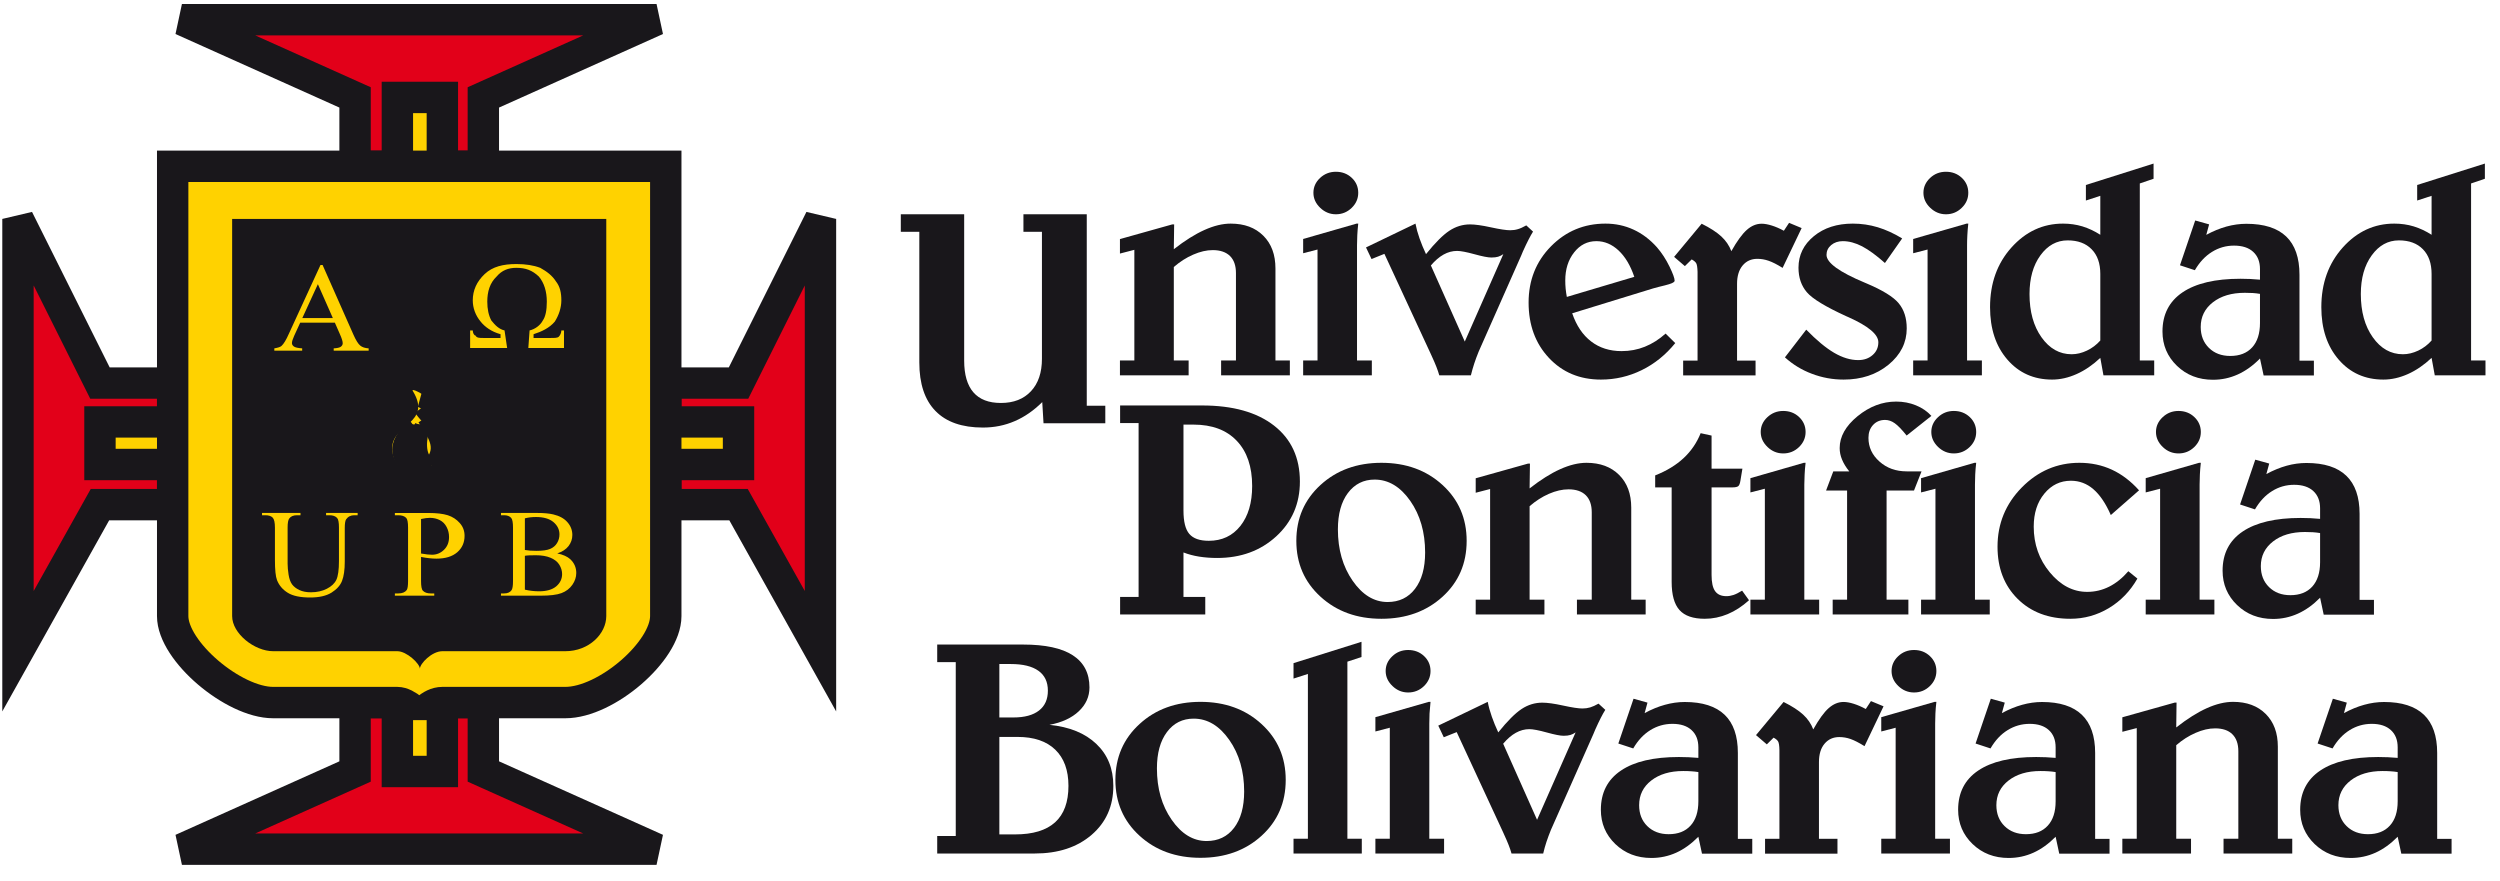 <svg width="139" height="49" viewBox="0 0 139 49" fill="none" xmlns="http://www.w3.org/2000/svg">
<path fill-rule="evenodd" clip-rule="evenodd" d="M20.718 9.98H25.992V4.166H20.718V9.98Z" fill="#FFD200"/>
<path fill-rule="evenodd" clip-rule="evenodd" d="M20.718 44.147H25.992V38.333H20.718V44.147Z" fill="#FFD200"/>
<path fill-rule="evenodd" clip-rule="evenodd" d="M35.893 27.115H42.027V22.116H35.893V27.115Z" fill="#FFD200"/>
<path fill-rule="evenodd" clip-rule="evenodd" d="M4.037 27.115H10.172V22.116H4.037V27.115Z" fill="#FFD200"/>
<path fill-rule="evenodd" clip-rule="evenodd" d="M10.115 1.096H36.504L26.874 5.416V9.245H24.595V5.416H22.094V9.245H19.742V5.416" fill="#E20019"/>
<path d="M10.115 1.095H36.504L26.874 5.416V9.245H24.595V5.416H22.094V9.245H19.742V5.416L10.115 1.095Z" stroke="#19171B" stroke-width="1.745"/>
<path fill-rule="evenodd" clip-rule="evenodd" d="M10.115 47.213H36.504L26.874 42.895V39.063H24.595V42.895H22.094V39.063H19.742V42.895" fill="#E20019"/>
<path d="M10.115 47.213H36.504L26.874 42.895V39.063H24.595V42.895H22.094V39.063H19.742V42.895L10.115 47.213Z" stroke="#19171B" stroke-width="1.745"/>
<path fill-rule="evenodd" clip-rule="evenodd" d="M1 12.172L5.558 21.299H9.599V23.459H5.558V25.827H9.599V28.057H5.558L1 36.207" fill="#E20019"/>
<path d="M1 12.172L5.558 21.299H9.599V23.459H5.558V25.827H9.599V28.057H5.558L1 36.207V12.172Z" stroke="#19171B" stroke-width="1.745"/>
<path fill-rule="evenodd" clip-rule="evenodd" d="M45.618 12.172L41.062 21.299H37.017V23.459H41.062V25.827H37.017V28.057H41.062L45.618 36.207" fill="#E20019"/>
<path d="M45.618 12.172L41.062 21.299H37.017V23.459H41.062V25.827H37.017V28.057H41.062L45.618 36.207V12.172Z" stroke="#19171B" stroke-width="1.745"/>
<path fill-rule="evenodd" clip-rule="evenodd" d="M9.601 9.245H37.017V34.255C37.017 36.207 33.709 39.063 31.432 39.063H24.595C23.934 39.063 23.346 39.76 23.346 40.038C23.346 39.76 22.612 39.063 22.094 39.063H15.188C12.982 39.063 9.601 36.207 9.601 34.255" fill="#FFD200"/>
<path d="M9.601 9.245H37.017V34.255C37.017 36.207 33.709 39.063 31.432 39.063H24.595C23.934 39.063 23.346 39.76 23.346 40.038C23.346 39.76 22.612 39.063 22.094 39.063H15.188C12.982 39.063 9.601 36.207 9.601 34.255V9.245Z" stroke="#19171B" stroke-width="1.745"/>
<path fill-rule="evenodd" clip-rule="evenodd" d="M12.907 12.172H33.709V34.255C33.709 35.232 32.755 36.207 31.432 36.207H24.595C24.007 36.207 23.346 36.903 23.346 37.182C23.346 36.903 22.611 36.207 22.094 36.207H15.188C14.157 36.207 12.907 35.232 12.907 34.255" fill="#19171B"/>
<path fill-rule="evenodd" clip-rule="evenodd" d="M22.98 21.785C22.537 21.228 25.845 23.11 25.845 24.922C25.845 25.827 24.961 26.594 23.86 26.594C22.756 26.594 21.802 25.827 21.802 24.922C21.802 23.598 24.009 23.527 22.98 21.785Z" fill="#FFD200"/>
<path d="M23.346 22.203C23.86 22.343 25.551 23.737 25.551 24.922C25.551 25.688 24.814 26.315 23.86 26.315C22.98 26.315 22.243 25.688 22.243 24.991C22.243 24.505 22.684 24.016 23.053 23.737" stroke="#19171B" stroke-width="0.872"/>
<path d="M23.934 26.035C22.684 25.48 22.537 24.991 22.903 24.294C23.052 23.947 23.272 23.808 23.272 23.598" stroke="#19171B" stroke-width="0.872"/>
<path d="M24.081 26.035C25.92 24.852 24.301 23.877 23.421 22.692" stroke="#19171B" stroke-width="0.872"/>
<path d="M24.009 25.827C24.814 24.852 24.156 24.085 23.638 23.249" stroke="#19171B" stroke-width="0.872"/>
<path d="M23.787 25.827C23.125 25.409 23.272 24.294 23.493 23.669" stroke="#19171B" stroke-width="0.872"/>
<path fill-rule="evenodd" clip-rule="evenodd" d="M31.358 19.349H29.375L29.445 18.372C29.741 18.305 30.037 18.095 30.182 17.817C30.329 17.607 30.403 17.259 30.403 16.771C30.403 16.212 30.256 15.727 29.962 15.378C29.594 15.029 29.226 14.891 28.71 14.891C28.269 14.891 27.903 15.029 27.609 15.378C27.24 15.727 27.093 16.212 27.093 16.771C27.093 17.189 27.168 17.538 27.317 17.817C27.536 18.095 27.756 18.305 28.052 18.372L28.197 19.349H26.139V18.372H26.286C26.286 18.513 26.361 18.652 26.435 18.652C26.505 18.791 26.654 18.791 26.874 18.791H27.83V18.582C27.317 18.442 26.948 18.164 26.727 17.885C26.435 17.538 26.286 17.12 26.286 16.7C26.286 16.143 26.505 15.656 26.948 15.237C27.389 14.821 27.977 14.681 28.71 14.681C29.226 14.681 29.666 14.75 30.037 14.891C30.403 15.097 30.695 15.307 30.917 15.656C31.138 15.935 31.211 16.282 31.211 16.7C31.211 17.12 31.066 17.538 30.844 17.885C30.55 18.234 30.11 18.442 29.666 18.582V18.791H30.623C30.844 18.791 30.991 18.791 31.066 18.723C31.138 18.652 31.211 18.513 31.211 18.372H31.358" fill="#FFD200"/>
<path d="M50.085 11.914H53.608V20.049C53.608 20.832 53.779 21.42 54.121 21.814C54.462 22.209 54.971 22.405 55.651 22.405C56.358 22.405 56.914 22.189 57.323 21.751C57.728 21.317 57.932 20.715 57.932 19.95V12.889H56.903V11.914H60.424V22.558H61.455V23.534H58.02L57.949 22.357C57.474 22.827 56.963 23.182 56.416 23.416C55.87 23.653 55.28 23.772 54.648 23.772C53.491 23.772 52.611 23.465 52.013 22.851C51.414 22.238 51.114 21.337 51.114 20.15V12.889H50.085" fill="#19171B"/>
<path d="M63.07 20.043V13.89L62.269 14.098V13.293L65.177 12.477H65.283L65.264 13.856C65.877 13.377 66.446 13.02 66.968 12.786C67.492 12.55 67.978 12.433 68.427 12.433C69.188 12.433 69.79 12.657 70.24 13.105C70.691 13.553 70.915 14.161 70.915 14.928V20.043H71.716V20.867H67.894V20.043H68.719V15.184C68.719 14.768 68.608 14.453 68.389 14.235C68.167 14.017 67.846 13.906 67.428 13.906C67.085 13.906 66.723 13.991 66.342 14.157C65.96 14.322 65.603 14.552 65.264 14.845V20.043H66.088V20.867H62.269V20.043" fill="#19171B"/>
<path d="M73.026 10.719C73.026 10.404 73.147 10.129 73.392 9.897C73.639 9.665 73.933 9.55 74.276 9.55C74.625 9.55 74.919 9.663 75.16 9.889C75.399 10.115 75.518 10.394 75.518 10.719C75.518 11.044 75.396 11.324 75.151 11.56C74.906 11.795 74.615 11.914 74.276 11.914C73.944 11.914 73.652 11.793 73.401 11.552C73.151 11.312 73.026 11.034 73.026 10.719ZM75.424 12.433H75.518C75.492 12.665 75.475 12.883 75.465 13.083C75.456 13.284 75.45 13.47 75.45 13.642V20.043H76.274V20.867H72.455V20.043H73.254V13.874L72.455 14.08V13.287" fill="#19171B"/>
<path d="M83.585 14.13C83.491 14.197 83.393 14.243 83.295 14.274C83.197 14.304 83.071 14.318 82.918 14.318C82.737 14.318 82.424 14.258 81.978 14.134C81.535 14.013 81.212 13.951 81.014 13.951C80.756 13.951 80.507 14.017 80.264 14.152C80.021 14.288 79.784 14.49 79.557 14.76L81.442 18.991L83.585 14.13ZM78.7 12.433C78.751 12.699 78.826 12.974 78.926 13.256C79.026 13.539 79.145 13.832 79.286 14.13C79.793 13.498 80.228 13.064 80.583 12.83C80.941 12.594 81.325 12.477 81.734 12.477C82.008 12.477 82.396 12.53 82.892 12.639C83.391 12.748 83.749 12.802 83.964 12.802C84.117 12.802 84.26 12.782 84.394 12.741C84.528 12.703 84.684 12.632 84.861 12.531L85.237 12.877C85.091 13.107 84.903 13.474 84.675 13.977C84.635 14.084 84.603 14.163 84.577 14.213L82.213 19.551C82.121 19.779 82.038 19.999 81.968 20.213C81.898 20.427 81.836 20.645 81.782 20.867H80.023C79.951 20.6 79.814 20.247 79.61 19.809C79.586 19.752 79.569 19.714 79.557 19.692L76.973 14.114L76.257 14.403L75.95 13.757" fill="#19171B"/>
<path d="M90.867 15.392C90.652 14.758 90.36 14.27 89.992 13.926C89.623 13.581 89.212 13.408 88.756 13.408C88.258 13.408 87.847 13.618 87.521 14.033C87.193 14.449 87.029 14.97 87.029 15.592C87.029 15.747 87.035 15.903 87.05 16.054C87.065 16.208 87.088 16.359 87.116 16.508L90.867 15.392ZM91.919 16.034L87.414 17.419C87.648 18.103 87.998 18.626 88.466 18.983C88.933 19.343 89.497 19.522 90.16 19.522C90.616 19.522 91.046 19.442 91.453 19.278C91.86 19.114 92.245 18.872 92.607 18.547L93.144 19.076C92.612 19.73 91.992 20.231 91.278 20.58C90.567 20.929 89.811 21.105 89.01 21.105C87.834 21.105 86.869 20.701 86.117 19.896C85.365 19.092 84.99 18.067 84.99 16.823C84.99 15.58 85.406 14.536 86.236 13.694C87.067 12.852 88.077 12.433 89.265 12.433C89.821 12.433 90.341 12.544 90.822 12.766C91.306 12.988 91.74 13.317 92.126 13.749C92.396 14.062 92.626 14.415 92.82 14.813C93.014 15.21 93.11 15.475 93.11 15.608C93.11 15.693 92.931 15.778 92.571 15.866C92.311 15.929 92.094 15.983 91.919 16.034Z" fill="#19171B"/>
<path d="M99.473 12.39L100.171 12.681L99.113 14.895C98.804 14.702 98.544 14.57 98.337 14.5C98.131 14.427 97.92 14.391 97.709 14.391C97.37 14.391 97.098 14.514 96.891 14.76C96.684 15.007 96.58 15.348 96.58 15.784V20.049H97.609V20.873H93.583V20.049H94.384V15.12C94.377 14.871 94.352 14.71 94.309 14.635C94.265 14.56 94.179 14.49 94.058 14.423L93.679 14.796L93.08 14.282L94.612 12.439C95.085 12.673 95.445 12.907 95.702 13.143C95.958 13.381 96.145 13.654 96.263 13.965C96.578 13.404 96.865 13.01 97.123 12.782C97.379 12.554 97.654 12.439 97.948 12.439C98.109 12.439 98.299 12.473 98.512 12.54C98.725 12.606 98.949 12.703 99.183 12.83" fill="#19171B"/>
<path d="M105.76 13.256L104.802 14.623C104.327 14.199 103.903 13.89 103.534 13.696C103.164 13.505 102.806 13.408 102.459 13.408C102.201 13.408 101.986 13.482 101.811 13.628C101.639 13.775 101.554 13.957 101.554 14.171C101.554 14.609 102.265 15.126 103.692 15.721C103.722 15.733 103.748 15.743 103.773 15.755C104.668 16.133 105.266 16.5 105.564 16.858C105.863 17.215 106.014 17.683 106.014 18.259C106.014 19.052 105.675 19.724 105.002 20.277C104.327 20.828 103.496 21.105 102.506 21.105C101.896 21.105 101.306 20.998 100.742 20.782C100.175 20.57 99.677 20.263 99.242 19.869L100.427 18.329C101.002 18.919 101.519 19.347 101.98 19.617C102.442 19.886 102.887 20.021 103.315 20.021C103.639 20.021 103.905 19.928 104.118 19.74C104.329 19.555 104.436 19.318 104.436 19.03C104.436 18.596 103.884 18.133 102.783 17.639C102.717 17.611 102.672 17.59 102.648 17.58C101.496 17.053 100.765 16.609 100.459 16.246C100.15 15.883 99.996 15.428 99.996 14.885C99.996 14.183 100.282 13.597 100.851 13.131C101.417 12.665 102.141 12.433 103.019 12.433C103.494 12.433 103.956 12.501 104.404 12.636C104.853 12.772 105.305 12.98 105.76 13.256Z" fill="#19171B"/>
<path d="M106.943 10.719C106.943 10.404 107.066 10.129 107.311 9.897C107.556 9.665 107.85 9.55 108.195 9.55C108.544 9.55 108.838 9.663 109.079 9.889C109.318 10.115 109.437 10.394 109.437 10.719C109.437 11.044 109.316 11.324 109.068 11.56C108.826 11.795 108.534 11.914 108.195 11.914C107.863 11.914 107.571 11.793 107.32 11.552C107.068 11.312 106.943 11.034 106.943 10.719ZM109.341 12.433H109.437C109.411 12.665 109.394 12.883 109.384 13.083C109.373 13.284 109.369 13.47 109.369 13.642V20.043H110.193V20.867H106.372V20.043H107.173V13.874L106.372 14.08V13.287" fill="#19171B"/>
<path d="M116.777 15.23C116.777 14.643 116.617 14.187 116.294 13.858C115.972 13.529 115.529 13.365 114.962 13.365C114.355 13.365 113.85 13.642 113.446 14.199C113.043 14.752 112.841 15.471 112.841 16.349C112.841 17.326 113.062 18.127 113.508 18.755C113.953 19.381 114.511 19.696 115.182 19.696C115.467 19.696 115.753 19.627 116.036 19.492C116.319 19.357 116.566 19.171 116.777 18.933V15.23ZM119.738 9.094V9.939L118.973 10.2V20.043H119.774V20.867H116.952L116.777 19.898C116.355 20.296 115.917 20.594 115.459 20.798C115.003 21.002 114.549 21.105 114.098 21.105C113.079 21.105 112.249 20.733 111.608 19.991C110.966 19.248 110.647 18.277 110.647 17.08C110.647 15.755 111.041 14.649 111.835 13.763C112.63 12.877 113.584 12.433 114.705 12.433C115.084 12.433 115.444 12.485 115.785 12.588C116.123 12.693 116.453 12.846 116.777 13.054V10.888L115.976 11.149V10.285" fill="#19171B"/>
<path d="M125.655 16.339C125.519 16.317 125.387 16.3 125.257 16.292C125.125 16.284 124.976 16.28 124.812 16.28C124.079 16.28 123.489 16.456 123.037 16.807C122.586 17.158 122.36 17.615 122.36 18.178C122.36 18.658 122.513 19.046 122.818 19.345C123.123 19.643 123.517 19.791 124.004 19.791C124.524 19.791 124.931 19.633 125.221 19.314C125.51 18.997 125.655 18.545 125.655 17.96V16.339ZM122.053 12.259L122.827 12.475L122.669 13.058C123.048 12.852 123.423 12.699 123.791 12.596C124.162 12.495 124.531 12.443 124.899 12.443C125.883 12.443 126.62 12.679 127.112 13.149C127.604 13.622 127.851 14.33 127.851 15.273V20.053H128.652V20.875H125.858L125.655 19.934C125.268 20.328 124.856 20.622 124.424 20.818C123.987 21.016 123.527 21.115 123.042 21.115C122.243 21.115 121.576 20.857 121.039 20.34C120.503 19.823 120.234 19.187 120.234 18.432C120.234 17.481 120.607 16.757 121.35 16.254C122.096 15.751 123.169 15.499 124.573 15.499C124.754 15.499 124.935 15.503 125.114 15.511C125.293 15.519 125.472 15.533 125.655 15.55V14.964C125.655 14.552 125.53 14.233 125.276 14.001C125.025 13.771 124.671 13.656 124.213 13.656C123.768 13.656 123.359 13.773 122.984 14.007C122.609 14.239 122.292 14.579 122.034 15.023L121.206 14.75" fill="#19171B"/>
<path d="M135.196 15.23C135.196 14.643 135.036 14.187 134.714 13.858C134.393 13.529 133.948 13.365 133.383 13.365C132.774 13.365 132.269 13.642 131.867 14.199C131.464 14.752 131.262 15.471 131.262 16.349C131.262 17.326 131.483 18.127 131.928 18.755C132.371 19.381 132.929 19.696 133.603 19.696C133.888 19.696 134.171 19.627 134.457 19.492C134.74 19.357 134.985 19.171 135.196 18.933V15.23ZM138.159 9.094V9.939L137.392 10.2V20.043H138.193V20.867H135.373L135.196 19.898C134.774 20.296 134.335 20.594 133.879 20.798C133.422 21.002 132.968 21.105 132.516 21.105C131.498 21.105 130.669 20.733 130.028 19.991C129.387 19.248 129.066 18.277 129.066 17.08C129.066 15.755 129.462 14.649 130.256 13.763C131.049 12.877 132.005 12.433 133.123 12.433C133.505 12.433 133.865 12.485 134.203 12.588C134.544 12.693 134.874 12.846 135.196 13.054V10.888L134.395 11.149V10.285" fill="#19171B"/>
<path d="M65.801 23.608V28.387C65.801 28.996 65.907 29.43 66.124 29.684C66.342 29.941 66.704 30.068 67.209 30.068C67.941 30.068 68.527 29.794 68.964 29.244C69.4 28.695 69.62 27.954 69.62 27.022C69.62 25.946 69.335 25.106 68.761 24.506C68.191 23.907 67.39 23.608 66.357 23.608H65.801ZM62.278 22.544H66.836C68.549 22.544 69.882 22.92 70.838 23.665C71.795 24.412 72.274 25.449 72.274 26.776C72.274 28.003 71.835 29.016 70.96 29.82C70.086 30.621 68.992 31.023 67.675 31.023C67.317 31.023 66.983 30.997 66.672 30.948C66.361 30.898 66.069 30.821 65.801 30.716V33.191H67.013V34.166H62.278V33.191H63.306V23.521H62.278" fill="#19171B"/>
<path d="M74.387 29.434C74.387 30.55 74.66 31.503 75.207 32.291C75.752 33.078 76.402 33.472 77.15 33.472C77.793 33.472 78.302 33.227 78.675 32.739C79.05 32.248 79.237 31.576 79.237 30.718C79.237 29.592 78.96 28.633 78.409 27.846C77.855 27.058 77.197 26.665 76.43 26.665C75.812 26.665 75.316 26.915 74.943 27.411C74.572 27.908 74.387 28.582 74.387 29.434ZM76.807 34.404C75.448 34.404 74.319 33.996 73.422 33.177C72.525 32.359 72.076 31.326 72.076 30.072C72.076 28.82 72.525 27.783 73.422 26.963C74.319 26.142 75.448 25.732 76.807 25.732C78.174 25.732 79.303 26.142 80.202 26.963C81.099 27.783 81.546 28.82 81.546 30.072C81.546 31.33 81.099 32.367 80.202 33.181C79.303 33.996 78.174 34.404 76.807 34.404Z" fill="#19171B"/>
<path d="M82.85 33.342V27.189L82.049 27.397V26.592L84.958 25.776H85.065L85.046 27.155C85.659 26.677 86.226 26.319 86.75 26.085C87.272 25.851 87.757 25.732 88.209 25.732C88.967 25.732 89.572 25.956 90.021 26.404C90.473 26.852 90.697 27.458 90.697 28.227V33.342H91.498V34.166H87.678V33.342H88.501V28.483C88.501 28.07 88.39 27.753 88.17 27.535C87.949 27.317 87.627 27.207 87.21 27.207C86.867 27.207 86.505 27.29 86.121 27.456C85.742 27.621 85.384 27.852 85.046 28.144V33.342H85.87V34.166H82.049V33.342" fill="#19171B"/>
<path d="M94.556 24.085L95.163 24.218V26.057H96.878L96.765 26.739C96.74 26.885 96.704 26.979 96.65 27.028C96.597 27.074 96.486 27.099 96.316 27.099H95.163V31.96C95.163 32.382 95.227 32.684 95.362 32.87C95.494 33.054 95.702 33.147 95.99 33.147C96.118 33.147 96.25 33.124 96.382 33.08C96.514 33.036 96.674 32.957 96.861 32.84L97.245 33.373C96.868 33.714 96.474 33.97 96.06 34.144C95.645 34.317 95.221 34.404 94.787 34.404C94.139 34.404 93.67 34.243 93.381 33.92C93.089 33.597 92.944 33.074 92.944 32.351V27.099H92.028V26.432C92.663 26.182 93.189 25.861 93.609 25.471C94.028 25.08 94.343 24.617 94.556 24.085Z" fill="#19171B"/>
<path d="M97.896 24.018C97.896 23.703 98.018 23.428 98.263 23.198C98.51 22.966 98.804 22.849 99.147 22.849C99.498 22.849 99.792 22.962 100.031 23.188C100.269 23.414 100.391 23.693 100.391 24.018C100.391 24.343 100.267 24.624 100.022 24.86C99.777 25.094 99.485 25.211 99.147 25.211C98.814 25.211 98.523 25.092 98.273 24.852C98.022 24.61 97.896 24.333 97.896 24.018ZM100.293 25.732H100.391C100.363 25.964 100.346 26.182 100.337 26.384C100.327 26.584 100.32 26.771 100.32 26.941V33.342H101.145V34.166H97.323V33.342H98.126V27.173L97.323 27.379V26.586" fill="#19171B"/>
<path d="M101.897 34.166V33.342H102.698V27.272H101.53L101.931 26.208H102.819C102.64 25.988 102.508 25.77 102.419 25.556C102.329 25.344 102.286 25.128 102.286 24.912C102.286 24.276 102.617 23.685 103.279 23.142C103.941 22.601 104.657 22.328 105.426 22.328C105.818 22.328 106.184 22.397 106.525 22.536C106.864 22.674 107.151 22.869 107.386 23.124L106.01 24.216C105.741 23.881 105.522 23.655 105.347 23.532C105.173 23.408 104.994 23.348 104.811 23.348C104.538 23.348 104.316 23.441 104.144 23.626C103.971 23.812 103.886 24.052 103.886 24.345C103.886 24.862 104.091 25.302 104.5 25.663C104.906 26.027 105.411 26.208 106.01 26.208H106.838L106.419 27.272H104.894V33.342H106.106V34.166" fill="#19171B"/>
<path d="M107.381 24.018C107.381 23.703 107.505 23.428 107.75 23.198C107.995 22.966 108.289 22.849 108.632 22.849C108.983 22.849 109.277 22.962 109.518 23.188C109.756 23.414 109.876 23.693 109.876 24.018C109.876 24.343 109.754 24.624 109.507 24.86C109.262 25.094 108.97 25.211 108.632 25.211C108.302 25.211 108.01 25.092 107.758 24.852C107.507 24.61 107.381 24.333 107.381 24.018ZM109.78 25.732H109.876C109.85 25.964 109.831 26.182 109.822 26.384C109.812 26.584 109.808 26.771 109.808 26.941V33.342H110.63V34.166H106.811V33.342H107.611V27.173L106.811 27.379V26.586" fill="#19171B"/>
<path d="M118.931 27.262L117.361 28.637C117.08 27.993 116.756 27.514 116.392 27.2C116.029 26.887 115.612 26.729 115.143 26.729C114.551 26.729 114.057 26.967 113.665 27.446C113.271 27.922 113.075 28.534 113.075 29.283C113.075 30.258 113.375 31.106 113.972 31.826C114.57 32.549 115.263 32.908 116.049 32.908C116.477 32.908 116.884 32.812 117.267 32.62C117.653 32.426 118.008 32.139 118.336 31.76L118.839 32.169C118.441 32.868 117.91 33.415 117.252 33.811C116.592 34.206 115.878 34.404 115.109 34.404C113.901 34.404 112.924 34.035 112.178 33.294C111.435 32.555 111.062 31.588 111.062 30.397C111.062 29.117 111.512 28.019 112.41 27.105C113.311 26.19 114.379 25.732 115.616 25.732C116.266 25.732 116.867 25.859 117.418 26.113C117.97 26.368 118.473 26.751 118.931 27.262Z" fill="#19171B"/>
<path d="M119.872 24.018C119.872 23.703 119.996 23.428 120.241 23.198C120.486 22.966 120.78 22.849 121.125 22.849C121.474 22.849 121.768 22.962 122.006 23.188C122.245 23.414 122.366 23.693 122.366 24.018C122.366 24.343 122.243 24.624 121.998 24.86C121.753 25.094 121.463 25.211 121.125 25.211C120.792 25.211 120.498 25.092 120.249 24.852C119.998 24.61 119.872 24.333 119.872 24.018ZM122.268 25.732H122.366C122.341 25.964 122.322 26.182 122.313 26.384C122.303 26.584 122.298 26.771 122.298 26.941V33.342H123.12V34.166H119.301V33.342H120.102V27.173L119.301 27.379V26.586" fill="#19171B"/>
<path d="M128.997 29.638C128.863 29.616 128.729 29.6 128.597 29.592C128.465 29.584 128.318 29.579 128.154 29.579C127.421 29.579 126.829 29.755 126.379 30.106C125.928 30.458 125.702 30.914 125.702 31.477C125.702 31.958 125.855 32.345 126.16 32.644C126.465 32.943 126.859 33.092 127.344 33.092C127.866 33.092 128.271 32.933 128.561 32.616C128.85 32.297 128.997 31.845 128.997 31.261V29.638ZM125.393 25.558L126.169 25.774L126.009 26.358C126.39 26.152 126.765 25.998 127.133 25.895C127.504 25.792 127.873 25.742 128.241 25.742C129.225 25.742 129.962 25.978 130.454 26.451C130.946 26.921 131.193 27.63 131.193 28.572V33.352H131.992V34.176H129.198L128.997 33.233C128.61 33.627 128.199 33.922 127.764 34.118C127.329 34.315 126.869 34.414 126.384 34.414C125.585 34.414 124.918 34.156 124.381 33.639C123.845 33.122 123.576 32.486 123.576 31.732C123.576 30.781 123.947 30.056 124.692 29.553C125.438 29.051 126.512 28.798 127.913 28.798C128.096 28.798 128.277 28.804 128.456 28.81C128.635 28.82 128.814 28.833 128.997 28.849V28.263C128.997 27.854 128.872 27.533 128.618 27.3C128.367 27.07 128.011 26.955 127.555 26.955C127.11 26.955 126.699 27.072 126.326 27.306C125.949 27.539 125.634 27.878 125.376 28.322L124.548 28.049" fill="#19171B"/>
<path d="M55.564 40.973V46.393H56.437C57.427 46.393 58.169 46.169 58.665 45.719C59.159 45.271 59.406 44.595 59.406 43.696C59.406 42.824 59.161 42.154 58.673 41.682C58.184 41.209 57.485 40.973 56.578 40.973H55.564ZM55.564 39.891H56.35C56.967 39.891 57.44 39.762 57.77 39.505C58.098 39.249 58.262 38.882 58.262 38.401C58.262 37.915 58.088 37.547 57.738 37.297C57.389 37.045 56.876 36.92 56.2 36.92H55.564V39.891ZM58.35 40.301C59.464 40.412 60.333 40.767 60.959 41.365C61.587 41.962 61.901 42.739 61.901 43.696C61.901 44.819 61.498 45.725 60.693 46.418C59.888 47.11 58.833 47.455 57.53 47.455H52.109V46.48H53.14V36.813H52.109V35.837H56.882C58.113 35.837 59.036 36.035 59.649 36.435C60.265 36.835 60.574 37.43 60.574 38.222C60.574 38.732 60.375 39.175 59.981 39.546C59.589 39.917 59.044 40.17 58.35 40.301Z" fill="#19171B"/>
<path d="M64.325 42.723C64.325 43.842 64.597 44.793 65.145 45.58C65.692 46.369 66.34 46.761 67.087 46.761C67.731 46.761 68.24 46.519 68.615 46.028C68.987 45.539 69.175 44.867 69.175 44.009C69.175 42.883 68.898 41.924 68.346 41.137C67.794 40.349 67.134 39.956 66.37 39.956C65.75 39.956 65.253 40.204 64.883 40.701C64.51 41.199 64.325 41.873 64.325 42.723ZM66.746 47.694C65.385 47.694 64.256 47.286 63.36 46.468C62.463 45.651 62.016 44.615 62.016 43.363C62.016 42.11 62.463 41.074 63.36 40.255C64.256 39.433 65.385 39.023 66.746 39.023C68.112 39.023 69.243 39.433 70.14 40.255C71.036 41.074 71.486 42.11 71.486 43.363C71.486 44.621 71.036 45.659 70.14 46.472C69.243 47.288 68.112 47.694 66.746 47.694Z" fill="#19171B"/>
<path d="M75.699 35.684V36.53L74.915 36.788V46.634H75.716V47.455H71.92V46.634H72.719V37.471L71.92 37.729V36.871" fill="#19171B"/>
<path d="M77.043 37.309C77.043 36.994 77.164 36.72 77.412 36.488C77.656 36.255 77.95 36.14 78.293 36.14C78.645 36.14 78.939 36.253 79.18 36.48C79.418 36.706 79.537 36.982 79.537 37.309C79.537 37.634 79.414 37.915 79.169 38.151C78.924 38.385 78.632 38.502 78.293 38.502C77.961 38.502 77.669 38.383 77.42 38.141C77.169 37.901 77.043 37.624 77.043 37.309ZM79.442 39.023H79.537C79.512 39.255 79.495 39.471 79.482 39.673C79.473 39.875 79.469 40.061 79.469 40.232V46.632H80.291V47.455H76.472V46.632H77.273V40.462L76.472 40.67V39.875" fill="#19171B"/>
<path d="M87.604 40.721C87.51 40.785 87.412 40.834 87.314 40.864C87.214 40.894 87.088 40.909 86.935 40.909C86.754 40.909 86.443 40.848 85.998 40.725C85.553 40.602 85.229 40.541 85.031 40.541C84.775 40.541 84.524 40.608 84.281 40.743C84.038 40.878 83.804 41.08 83.576 41.351L85.461 45.582L87.604 40.721ZM82.718 39.023C82.769 39.29 82.845 39.564 82.945 39.847C83.043 40.129 83.163 40.42 83.303 40.721C83.812 40.089 84.245 39.655 84.603 39.419C84.958 39.185 85.342 39.068 85.751 39.068C86.028 39.068 86.413 39.12 86.909 39.229C87.408 39.338 87.766 39.392 87.983 39.392C88.134 39.392 88.277 39.372 88.413 39.332C88.545 39.292 88.703 39.223 88.878 39.122L89.255 39.467C89.108 39.697 88.92 40.063 88.695 40.567C88.652 40.674 88.62 40.753 88.597 40.802L86.232 46.139C86.138 46.367 86.058 46.589 85.985 46.803C85.915 47.017 85.853 47.233 85.802 47.455H84.04C83.97 47.191 83.832 46.837 83.627 46.397C83.604 46.343 83.587 46.305 83.576 46.282L80.992 40.705L80.274 40.991L79.968 40.345" fill="#19171B"/>
<path d="M94.429 42.927C94.294 42.905 94.16 42.891 94.028 42.883C93.898 42.873 93.749 42.869 93.585 42.869C92.852 42.869 92.262 43.046 91.811 43.396C91.359 43.747 91.136 44.205 91.136 44.768C91.136 45.247 91.287 45.636 91.591 45.933C91.896 46.232 92.292 46.381 92.778 46.381C93.3 46.381 93.704 46.224 93.994 45.905C94.284 45.588 94.429 45.136 94.429 44.55V42.927ZM90.825 38.849L91.6 39.066L91.442 39.649C91.822 39.443 92.196 39.288 92.567 39.187C92.936 39.084 93.304 39.031 93.672 39.031C94.657 39.031 95.396 39.269 95.888 39.74C96.38 40.212 96.625 40.919 96.625 41.863V46.642H97.426V47.465H94.631L94.429 46.523C94.041 46.916 93.63 47.213 93.198 47.409C92.763 47.605 92.303 47.703 91.815 47.703C91.016 47.703 90.35 47.445 89.813 46.93C89.276 46.414 89.008 45.778 89.008 45.023C89.008 44.072 89.38 43.345 90.126 42.843C90.869 42.34 91.943 42.09 93.347 42.09C93.528 42.09 93.709 42.093 93.888 42.102C94.067 42.11 94.248 42.122 94.429 42.138V41.554C94.429 41.143 94.303 40.822 94.049 40.592C93.798 40.361 93.445 40.246 92.987 40.246C92.544 40.246 92.132 40.364 91.758 40.596C91.383 40.828 91.065 41.169 90.808 41.613L89.979 41.34" fill="#19171B"/>
<path d="M104.025 38.981L104.725 39.271L103.667 41.486C103.358 41.294 103.098 41.161 102.889 41.088C102.685 41.016 102.474 40.981 102.265 40.981C101.926 40.981 101.652 41.104 101.445 41.351C101.236 41.597 101.134 41.938 101.134 42.374V46.638H102.163V47.463H98.137V46.638H98.936V41.71C98.932 41.462 98.906 41.3 98.863 41.225C98.819 41.151 98.736 41.08 98.612 41.014L98.235 41.387L97.634 40.872L99.168 39.029C99.637 39.263 100.001 39.498 100.257 39.734C100.512 39.97 100.7 40.244 100.817 40.555C101.132 39.994 101.417 39.598 101.675 39.372C101.933 39.144 102.208 39.029 102.502 39.029C102.663 39.029 102.853 39.063 103.066 39.13C103.279 39.197 103.503 39.294 103.737 39.421" fill="#19171B"/>
<path d="M105.171 37.309C105.171 36.994 105.292 36.72 105.537 36.488C105.782 36.255 106.076 36.14 106.421 36.14C106.77 36.14 107.064 36.253 107.303 36.48C107.543 36.706 107.663 36.982 107.663 37.309C107.663 37.634 107.539 37.915 107.294 38.151C107.049 38.385 106.76 38.502 106.421 38.502C106.089 38.502 105.797 38.383 105.545 38.141C105.294 37.901 105.171 37.624 105.171 37.309ZM107.567 39.023H107.663C107.637 39.255 107.618 39.471 107.609 39.673C107.599 39.875 107.595 40.061 107.595 40.232V46.632H108.417V47.455H104.598V46.632H105.398V40.462L104.598 40.67V39.875" fill="#19171B"/>
<path d="M114.293 42.927C114.157 42.905 114.025 42.891 113.893 42.883C113.761 42.873 113.614 42.869 113.45 42.869C112.717 42.869 112.127 43.046 111.676 43.396C111.224 43.747 110.998 44.205 110.998 44.768C110.998 45.247 111.152 45.636 111.456 45.933C111.761 46.232 112.155 46.381 112.641 46.381C113.162 46.381 113.567 46.224 113.857 45.905C114.149 45.588 114.293 45.136 114.293 44.55V42.927ZM110.689 38.849L111.465 39.066L111.305 39.649C111.686 39.443 112.061 39.288 112.43 39.187C112.8 39.084 113.169 39.031 113.537 39.031C114.521 39.031 115.258 39.269 115.75 39.74C116.242 40.212 116.49 40.919 116.49 41.863V46.642H117.29V47.465H114.494L114.293 46.523C113.906 46.916 113.495 47.213 113.06 47.409C112.626 47.605 112.166 47.703 111.68 47.703C110.881 47.703 110.214 47.445 109.678 46.93C109.141 46.414 108.872 45.778 108.872 45.023C108.872 44.072 109.243 43.345 109.989 42.843C110.734 42.34 111.808 42.09 113.211 42.09C113.392 42.09 113.573 42.093 113.75 42.102C113.929 42.11 114.11 42.122 114.293 42.138V41.554C114.293 41.143 114.168 40.822 113.914 40.592C113.663 40.361 113.307 40.246 112.851 40.246C112.406 40.246 111.995 40.364 111.622 40.596C111.245 40.828 110.93 41.169 110.672 41.613L109.842 41.34" fill="#19171B"/>
<path d="M118.803 46.632V40.481L118.002 40.688V39.881L120.909 39.066H121.016L120.999 40.446C121.61 39.966 122.179 39.608 122.701 39.374C123.223 39.14 123.71 39.023 124.16 39.023C124.92 39.023 125.525 39.247 125.973 39.695C126.424 40.144 126.648 40.749 126.648 41.516V46.632H127.449V47.455H123.629V46.632H124.452V41.775C124.452 41.359 124.341 41.042 124.119 40.824C123.9 40.606 123.578 40.497 123.161 40.497C122.818 40.497 122.456 40.58 122.075 40.747C121.693 40.913 121.335 41.141 120.999 41.433V46.632H121.821V47.455H118.002V46.632" fill="#19171B"/>
<path d="M133.311 42.927C133.176 42.905 133.042 42.891 132.91 42.883C132.778 42.873 132.631 42.869 132.467 42.869C131.737 42.869 131.144 43.046 130.693 43.396C130.241 43.747 130.015 44.205 130.015 44.768C130.015 45.247 130.169 45.636 130.473 45.933C130.778 46.232 131.172 46.381 131.66 46.381C132.182 46.381 132.586 46.224 132.876 45.905C133.166 45.588 133.311 45.136 133.311 44.55V42.927ZM129.707 38.849L130.482 39.066L130.324 39.649C130.703 39.443 131.078 39.288 131.447 39.187C131.817 39.084 132.186 39.031 132.554 39.031C133.539 39.031 134.276 39.269 134.77 39.74C135.26 40.212 135.507 40.919 135.507 41.863V46.642H136.308V47.465H133.513L133.311 46.523C132.923 46.916 132.512 47.213 132.079 47.409C131.645 47.605 131.185 47.703 130.697 47.703C129.898 47.703 129.232 47.445 128.695 46.93C128.158 46.414 127.89 45.778 127.89 45.023C127.89 44.072 128.262 43.345 129.006 42.843C129.751 42.34 130.825 42.09 132.229 42.09C132.41 42.09 132.591 42.093 132.77 42.102C132.949 42.11 133.13 42.122 133.311 42.138V41.554C133.311 41.143 133.185 40.822 132.931 40.592C132.68 40.361 132.327 40.246 131.869 40.246C131.423 40.246 131.012 40.364 130.64 40.596C130.265 40.828 129.947 41.169 129.69 41.613L128.859 41.34" fill="#19171B"/>
<path fill-rule="evenodd" clip-rule="evenodd" d="M18.505 17.683L17.674 15.8L16.809 17.683H18.505ZM18.618 17.94H16.692L16.356 18.672C16.273 18.854 16.232 18.987 16.232 19.078C16.232 19.149 16.268 19.211 16.339 19.264C16.411 19.318 16.564 19.353 16.801 19.369V19.498H15.252V19.369C15.457 19.335 15.591 19.29 15.651 19.234C15.774 19.123 15.911 18.898 16.06 18.559L17.819 14.734H17.936L19.651 18.608C19.789 18.919 19.915 19.121 20.028 19.213C20.139 19.306 20.296 19.357 20.497 19.369V19.498H18.554V19.369C18.752 19.359 18.882 19.328 18.952 19.276C19.02 19.224 19.055 19.159 19.055 19.084C19.055 18.983 19.006 18.824 18.91 18.606" fill="#FFD200"/>
<path fill-rule="evenodd" clip-rule="evenodd" d="M18.13 28.647V28.52H19.885V28.647H19.698C19.502 28.647 19.351 28.722 19.246 28.873C19.195 28.944 19.169 29.107 19.169 29.361V31.223C19.169 31.683 19.118 32.04 19.018 32.295C18.92 32.549 18.724 32.767 18.434 32.949C18.143 33.13 17.747 33.221 17.246 33.221C16.701 33.221 16.285 33.135 16.004 32.961C15.721 32.787 15.521 32.553 15.403 32.258C15.325 32.059 15.286 31.681 15.286 31.128V29.333C15.286 29.053 15.244 28.867 15.161 28.78C15.075 28.691 14.941 28.647 14.754 28.647H14.569V28.52H16.707V28.647H16.517C16.315 28.647 16.168 28.707 16.083 28.827C16.021 28.907 15.991 29.077 15.991 29.333V31.336C15.991 31.514 16.008 31.719 16.045 31.95C16.081 32.18 16.145 32.359 16.238 32.489C16.332 32.616 16.468 32.723 16.643 32.805C16.82 32.89 17.037 32.931 17.293 32.931C17.621 32.931 17.913 32.866 18.172 32.735C18.43 32.604 18.607 32.436 18.703 32.232C18.797 32.028 18.846 31.681 18.846 31.195V29.333C18.846 29.047 18.812 28.869 18.741 28.796C18.648 28.697 18.505 28.647 18.317 28.647" fill="#FFD200"/>
<path fill-rule="evenodd" clip-rule="evenodd" d="M23.41 30.775C23.542 30.799 23.657 30.815 23.76 30.827C23.862 30.837 23.947 30.843 24.02 30.843C24.277 30.843 24.499 30.752 24.686 30.569C24.874 30.387 24.967 30.151 24.967 29.86C24.967 29.66 24.923 29.474 24.833 29.303C24.746 29.133 24.618 29.004 24.454 28.919C24.29 28.835 24.105 28.792 23.898 28.792C23.77 28.792 23.608 28.812 23.41 28.857V30.775ZM23.41 30.966V32.307C23.41 32.596 23.444 32.775 23.515 32.846C23.61 32.945 23.755 32.995 23.947 32.995H24.145V33.12H21.955V32.995H22.147C22.364 32.995 22.52 32.931 22.614 32.805C22.663 32.735 22.688 32.569 22.688 32.307V29.333C22.688 29.045 22.654 28.867 22.586 28.796C22.488 28.697 22.341 28.647 22.147 28.647H21.955V28.522H23.819C24.275 28.522 24.633 28.564 24.897 28.647C25.159 28.732 25.381 28.875 25.559 29.077C25.741 29.279 25.83 29.515 25.83 29.791C25.83 30.167 25.694 30.472 25.421 30.708C25.148 30.942 24.763 31.061 24.262 31.061C24.141 31.061 24.011 31.053 23.866 31.037C23.726 31.021 23.572 30.999 23.41 30.966Z" fill="#FFD200"/>
<path fill-rule="evenodd" clip-rule="evenodd" d="M29.183 32.785C29.449 32.846 29.713 32.876 29.973 32.876C30.388 32.876 30.706 32.785 30.925 32.602C31.142 32.416 31.253 32.19 31.253 31.917C31.253 31.74 31.202 31.568 31.1 31.402C31 31.237 30.838 31.108 30.614 31.013C30.393 30.918 30.118 30.872 29.79 30.872C29.647 30.872 29.526 30.873 29.426 30.878C29.326 30.882 29.245 30.89 29.183 30.902V32.785ZM29.183 30.579C29.268 30.595 29.364 30.607 29.473 30.615C29.581 30.623 29.7 30.627 29.832 30.627C30.167 30.627 30.418 30.591 30.587 30.52C30.755 30.45 30.883 30.341 30.972 30.195C31.061 30.048 31.106 29.888 31.106 29.715C31.106 29.448 30.995 29.218 30.774 29.03C30.55 28.841 30.227 28.746 29.8 28.746C29.57 28.746 29.366 28.772 29.183 28.82V30.579ZM30.983 30.769C31.304 30.835 31.547 30.944 31.709 31.094C31.931 31.303 32.041 31.558 32.041 31.859C32.041 32.089 31.967 32.309 31.822 32.517C31.675 32.727 31.475 32.88 31.219 32.977C30.963 33.074 30.574 33.12 30.05 33.12H27.854V32.995H28.028C28.222 32.995 28.361 32.933 28.444 32.812C28.497 32.733 28.523 32.565 28.523 32.307V29.333C28.523 29.049 28.488 28.871 28.422 28.796C28.335 28.697 28.203 28.647 28.028 28.647H27.854V28.52H29.862C30.239 28.52 30.538 28.548 30.765 28.602C31.108 28.683 31.37 28.827 31.549 29.035C31.73 29.24 31.822 29.477 31.822 29.745C31.822 29.975 31.75 30.181 31.609 30.363C31.468 30.544 31.26 30.68 30.983 30.769Z" fill="#FFD200"/>
</svg>
